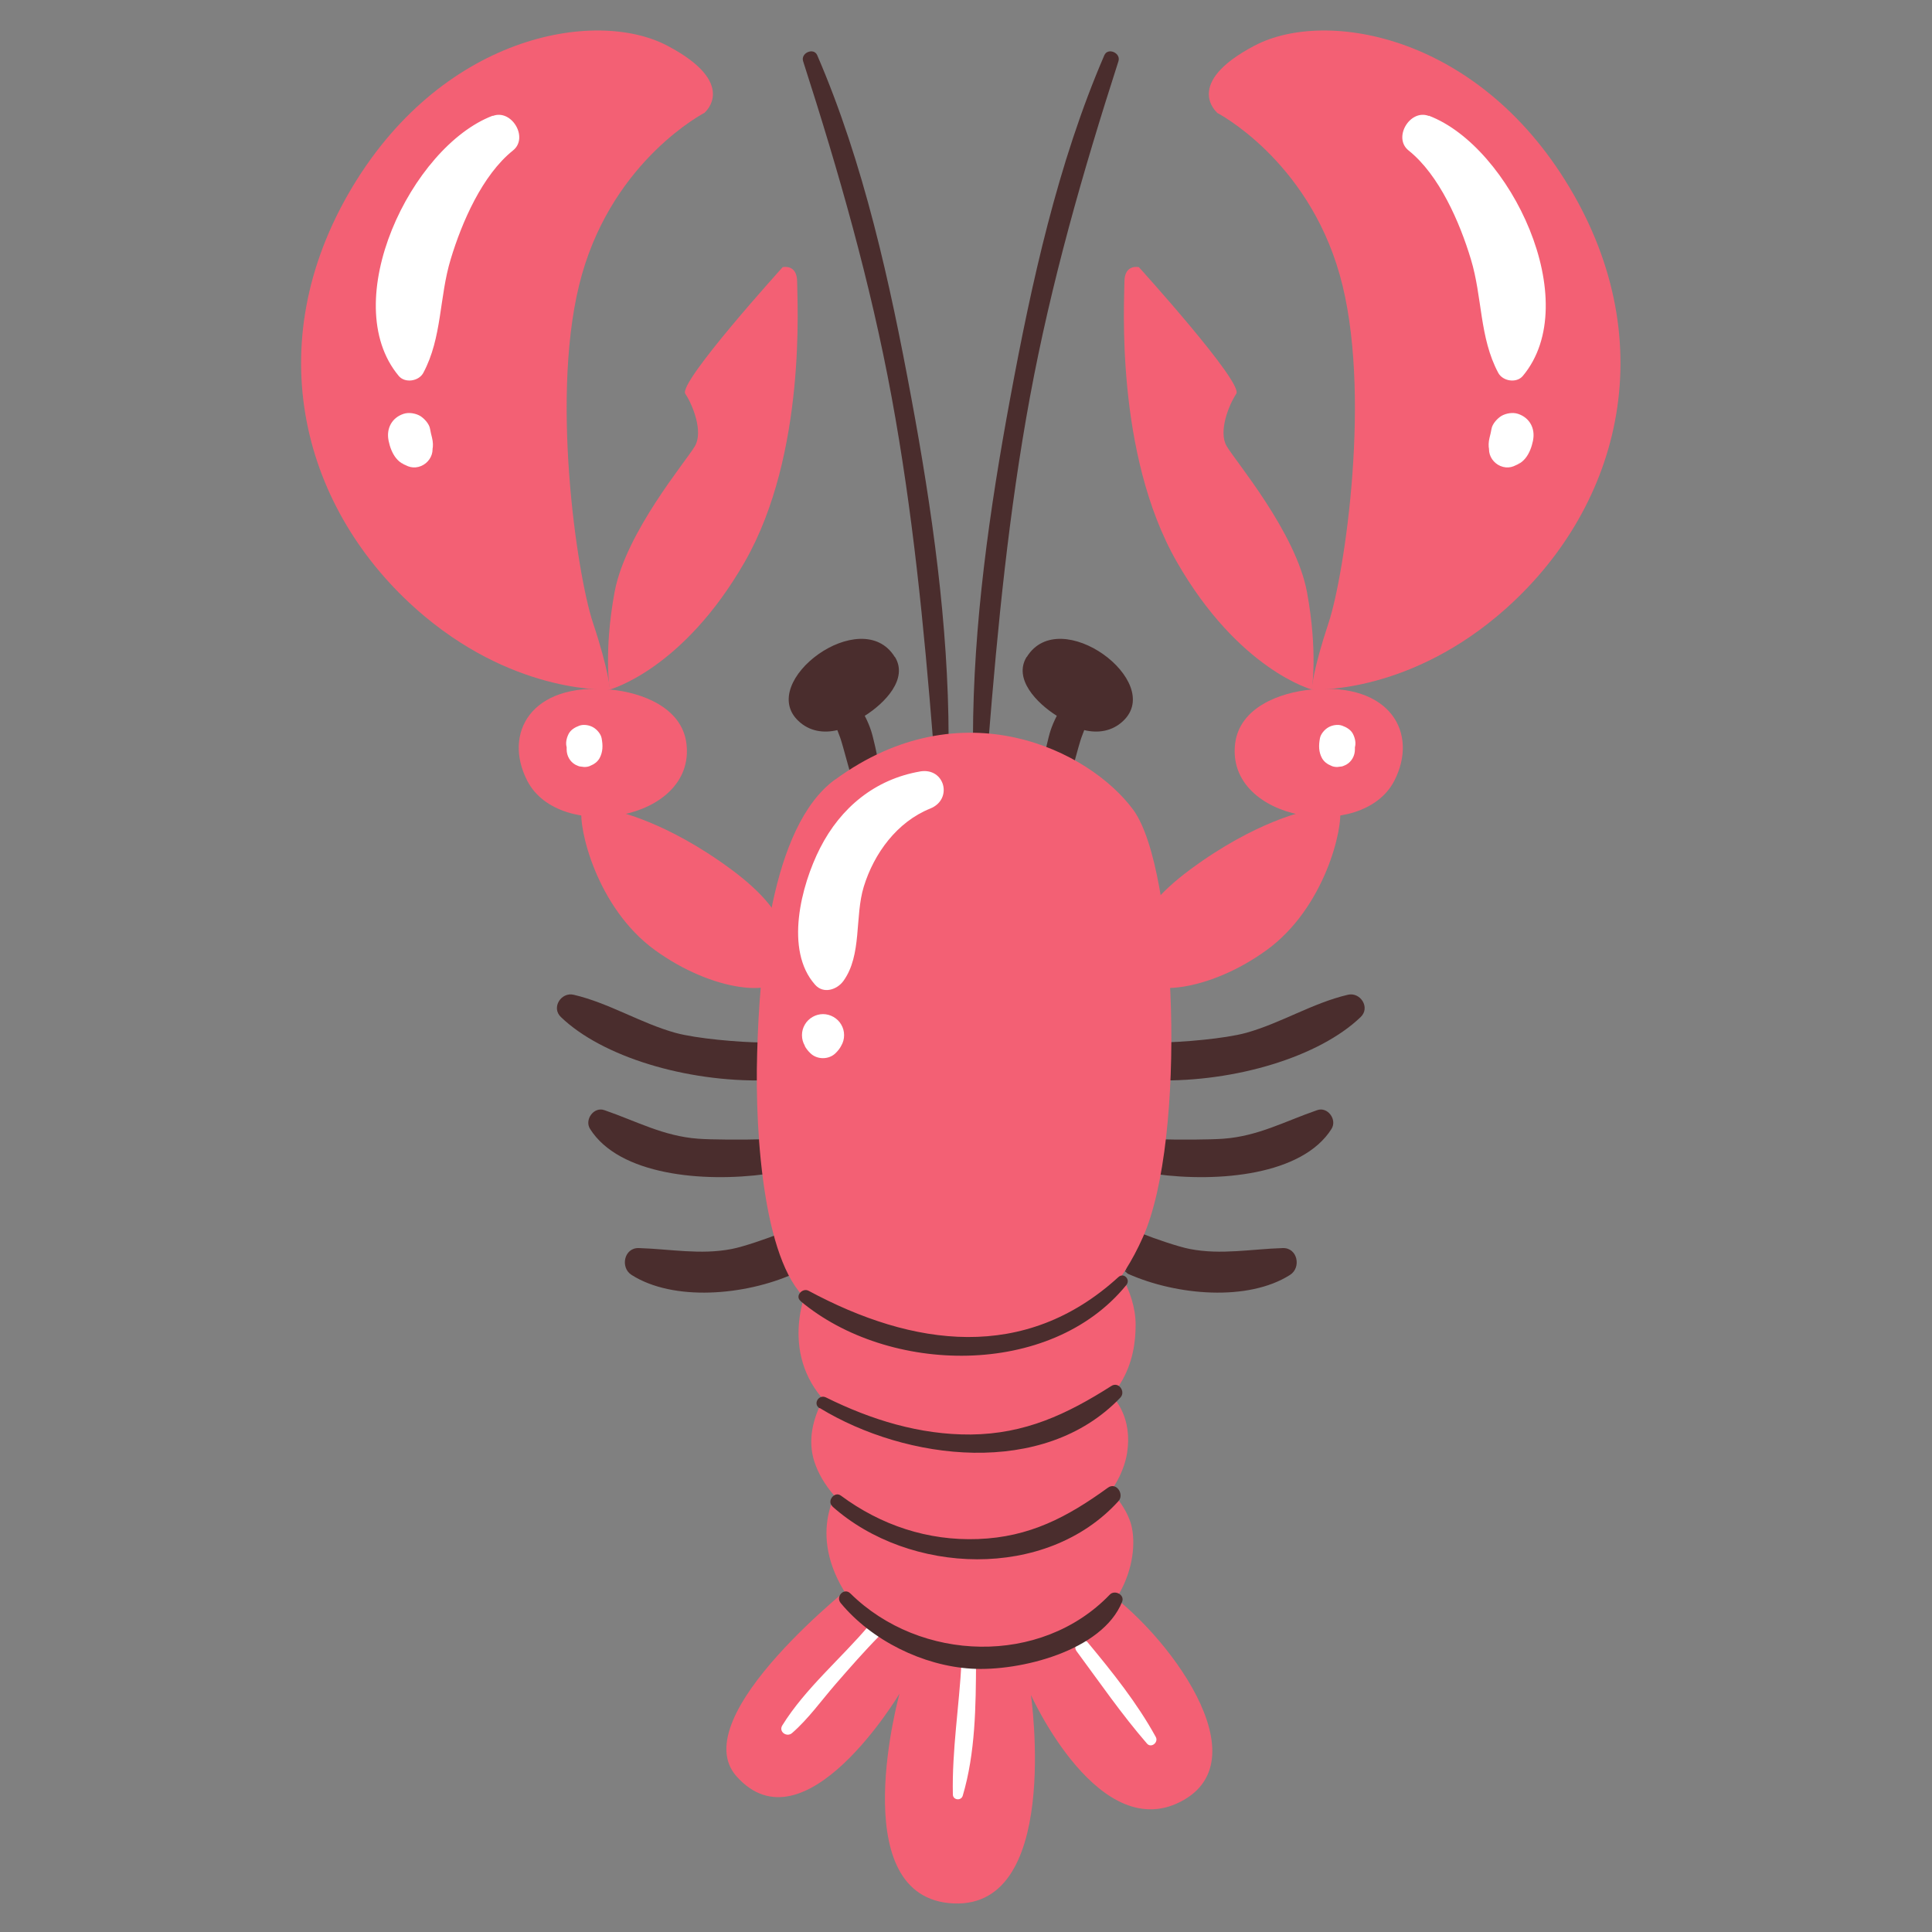 <?xml version="1.0" encoding="UTF-8"?>
<svg id="Capa_2" data-name="Capa 2" xmlns="http://www.w3.org/2000/svg" viewBox="0 0 100 100">
  <rect x="0" y="0" width="100" height="100" fill="#808080" stroke="none"/>
  <defs>
    <style>
      .cls-1 {
        fill: #fff;
      }

      .cls-2 {
        fill: #f36074;
      }

      .cls-3 {
        fill: none;
      }

      .cls-4 {
        fill: #4a2d2d;
      }
    </style>
  </defs>
  <g id="COLOR">
    <g>
      <g>
        <path class="cls-2" d="M44.42,81.8s-9.06,7.03-6.3,10.14c3.53,3.97,8.44-4.28,8.44-4.28,0,0-2.85,10.26,2.52,10.84,5.92.63,4.28-10.77,4.28-10.77,0,0,3.58,7.96,7.94,5.42,4.09-2.39-1.45-9.32-4.66-11.21-3.21-1.89-12.22-.13-12.22-.13Z"/>
        <path class="cls-1" d="M44.99,84.12c-1.44,1.71-3.32,3.28-4.5,5.19-.2.33.24.63.51.39.84-.73,1.52-1.69,2.25-2.53s1.48-1.7,2.28-2.51c.35-.36-.23-.92-.54-.54h0Z"/>
        <path class="cls-1" d="M49.77,86c-.12,2.29-.5,4.6-.45,6.88,0,.29.42.35.51.07.66-2.22.68-4.66.69-6.95,0-.49-.73-.48-.75,0h0Z"/>
        <path class="cls-1" d="M55.72,85.46c1.19,1.61,2.34,3.28,3.65,4.79.22.25.61-.07.45-.35-.96-1.75-2.25-3.36-3.52-4.89-.27-.32-.83.11-.58.45h0Z"/>
        <path class="cls-4" d="M51.15,38.37c-.19-.02-.37-.02-.56-.04-.05,0-.09-.02-.14-.04-.01,0-.03-.01-.04-.02,0,0,0,0,0,0-.02-.03-.03-.05-.05-.08.01-5.88.86-11.83,1.93-17.59,1.1-5.95,2.46-12.16,4.87-17.74.18-.42.87-.12.73.31-1.85,5.75-3.48,11.43-4.58,17.38-1.09,5.91-1.67,11.84-2.15,17.83,0,0,0,0,0,0Z"/>
        <path class="cls-4" d="M53.15,34c1.71-2.76,7.16,1.28,4.98,3.32-.57.54-1.31.64-2.01.47-.07.19-.15.38-.2.55-.1.31-.37,1.34-.47,1.66-.13-.06-.25-.11-.38-.16-.23-.09-.46-.17-.7-.25-.12-.04-.24-.08-.37-.13.04-.32.27-1.34.38-1.66.08-.24.19-.5.32-.75-1.05-.66-2.26-1.92-1.56-3.05Z"/>
        <path class="cls-4" d="M59.82,59.7l-.07.16c.04-.09.07-.17.11-.26.07-.16.15-.33.2-.49.01-.04.02-.09.03-.14.88.03,2.59.02,3.23-.03,1.8-.13,3.2-.91,4.86-1.48.54-.19,1.04.49.74.97-1.51,2.4-5.86,2.78-9.11,2.34-.05-.08-.08-.35-.2-.53.07-.18.13-.37.21-.55Z"/>
        <path class="cls-4" d="M58.25,65.74c.09.05.15.09.11.06-.03-.02-.07-.05-.1-.07.02-.04.04-.08.05-.12.03-.07.08-.16.1-.24-.03.13,0,0,.03-.04.05-.1.1-.2.15-.3.1-.21.2-.42.29-.63.06-.13.12-.26.16-.4.01-.04.03-.09.04-.13.03,0,.05,0,.08,0,.55.22,1.84.67,2.44.78,1.61.31,3.17,0,4.79-.05.77-.03.98,1.01.38,1.39-2.17,1.38-5.86,1.07-8.39-.06-.02-.01-.08-.07-.15-.13,0-.02.02-.04.03-.06Z"/>
        <path class="cls-4" d="M59.93,55.16c.05-.41.06-.8.04-1.2,1.24-.01,3.43-.2,4.53-.5,1.82-.51,3.43-1.54,5.26-1.97.65-.16,1.18.66.67,1.15-2.14,2.06-6.49,3.37-10.57,3.28,0-.01-.02-.03-.03-.05.04-.23.08-.47.11-.7Z"/>
        <path class="cls-4" d="M48.31,38.37c.19-.02.37-.02.56-.04.05,0,.09-.02.14-.04.01,0,.03-.01.04-.02,0,0,0,0,0,0,.02-.03.03-.05.05-.08-.01-5.88-.86-11.83-1.93-17.59-1.1-5.95-2.46-12.16-4.87-17.74-.18-.42-.87-.12-.73.31,1.85,5.75,3.48,11.43,4.58,17.38,1.09,5.91,1.67,11.84,2.15,17.83,0,0,0,0,0,0Z"/>
        <path class="cls-4" d="M46.31,34c-1.71-2.76-7.16,1.28-4.98,3.32.57.54,1.31.64,2.01.47.07.19.15.38.2.55.1.31.37,1.34.47,1.66.13-.06.25-.11.38-.16.23-.09.46-.17.7-.25.12-.04.24-.08.37-.13-.04-.32-.27-1.34-.38-1.66-.08-.24-.19-.5-.32-.75,1.05-.66,2.26-1.92,1.56-3.05Z"/>
        <path class="cls-4" d="M39.64,59.7l.07.16c-.04-.09-.07-.17-.11-.26-.07-.16-.15-.33-.2-.49-.01-.04-.02-.09-.03-.14-.88.03-2.59.02-3.23-.03-1.8-.13-3.2-.91-4.86-1.48-.54-.19-1.04.49-.74.97,1.51,2.4,5.86,2.78,9.11,2.34.05-.08.08-.35.2-.53-.07-.18-.13-.37-.21-.55Z"/>
        <path class="cls-4" d="M41.21,65.74c-.09.05-.15.09-.11.06.03-.02.07-.05.1-.07-.02-.04-.04-.08-.05-.12-.03-.07-.08-.16-.1-.24.03.13,0,0-.03-.04-.05-.1-.1-.2-.15-.3-.1-.21-.2-.42-.29-.63-.06-.13-.12-.26-.16-.4-.01-.04-.03-.09-.04-.13-.03,0-.05,0-.08,0-.55.22-1.84.67-2.44.78-1.61.31-3.17,0-4.79-.05-.77-.03-.98,1.01-.38,1.39,2.17,1.38,5.86,1.07,8.39-.06.02-.01.08-.07.15-.13,0-.02-.02-.04-.03-.06Z"/>
        <path class="cls-4" d="M39.53,55.16c-.05-.41-.06-.8-.04-1.2-1.24-.01-3.43-.2-4.53-.5-1.82-.51-3.43-1.54-5.26-1.97-.65-.16-1.18.66-.67,1.15,2.14,2.06,6.49,3.37,10.57,3.28,0-.01.02-.03.03-.05-.04-.23-.08-.47-.11-.7Z"/>
        <path class="cls-2" d="M43.6,76.76s-1.89,2.27.06,5.54,5.92,3.91,10.02,3.09c4.09-.82,5.3-4.32,4.91-6.3-.34-1.74-2.83-3.72-4.22-3.97-1.39-.25-10.77,1.64-10.77,1.64Z"/>
        <path class="cls-2" d="M43.6,71.03s-2.08,2.14-1.51,4.41,3.78,5.14,8.88,4.79c5.42-.38,7.12-3.4,7.37-5.04s-.38-3.09-2.2-4.03-12.54-.13-12.54-.13Z"/>
        <path class="cls-2" d="M41.96,66.24s-1.64,3.15.38,5.86,7.18,3.58,11.72,2.2c4.16-1.26,4.72-3.97,4.72-5.73s-1.2-3.53-2.27-4.54-14.55,2.2-14.55,2.2Z"/>
        <path class="cls-2" d="M40.51,13.83s-5.42,5.98-5.04,6.55.94,1.95.5,2.71-3.59,4.47-4.16,7.56c-.57,3.09-.25,5.04-.25,5.04,0,0,3.78-1.01,6.99-6.61,3.21-5.61,2.71-13.54,2.71-14.49s-.76-.76-.76-.76Z"/>
        <path class="cls-2" d="M36.48,5.83s-4.66,2.39-6.36,8.38c-1.7,5.98-.25,15.56.57,18.02.82,2.46.88,3.46.88,3.46,0,0-4.7.29-9.58-3.78-6.11-5.1-8.69-13.61-3.97-21.86C22.75,1.8,30.81.41,34.53,2.36c3.72,1.95,1.95,3.46,1.95,3.46Z"/>
        <path class="cls-2" d="M31.57,35.69c-4.09-.38-5.54,2.27-4.28,4.72,1.65,3.22,8.73,2.1,8.24-1.92-.23-1.88-2.32-2.65-3.95-2.8Z"/>
        <path class="cls-2" d="M31.88,41.99s2.58.5,5.98,3.02c3.4,2.52,3.02,4.22,2.71,5.42s-3.65.94-6.68-1.26c-3.02-2.2-3.97-6.36-3.78-7.31s1.76.13,1.76.13Z"/>
        <path class="cls-2" d="M43.22,40.35c-3.35,2.45-3.91,9.83-4.03,14.17-.13,4.35.38,11.21,2.77,12.91s4.47,2.27,8,2.14c3.53-.13,6.93-.44,9.2-5.54,2.27-5.1,1.76-19.02-.5-22.11-2.27-3.09-8.88-6.36-15.43-1.57Z"/>
        <path class="cls-1" d="M25.5,5.99c-4.21,1.6-8.07,9.63-4.86,13.47.33.39,1.04.27,1.27-.16.98-1.83.82-3.93,1.42-5.89.57-1.89,1.63-4.35,3.22-5.62.83-.66-.07-2.16-1.04-1.79h0Z"/>
        <path class="cls-1" d="M20.11,22.8c.14.68.49,1.32,1.27,1.35l-.51-.14-.11-.09c.31.25.65.36,1.04.2.35-.15.59-.49.59-.87,0-.04,0-.07,0-.11l-.3.71c.31-.37.38-.75.27-1.2-.04-.15-.07-.29-.1-.45-.04-.26-.3-.54-.51-.67-.24-.14-.59-.2-.86-.11-.61.2-.9.76-.78,1.37h0Z"/>
        <path class="cls-2" d="M58.95,13.83s5.42,5.98,5.04,6.55-.94,1.95-.5,2.71c.44.76,3.59,4.47,4.16,7.56s.25,5.04.25,5.04c0,0-3.78-1.01-6.99-6.61-3.21-5.61-2.71-13.54-2.71-14.49s.76-.76.76-.76Z"/>
        <path class="cls-2" d="M62.98,5.83s4.66,2.39,6.36,8.38c1.7,5.98.25,15.56-.57,18.02s-.88,3.46-.88,3.46c0,0,4.7.29,9.58-3.78,6.11-5.1,8.69-13.61,3.97-21.86-4.72-8.25-12.79-9.64-16.5-7.69-3.72,1.95-1.95,3.46-1.95,3.46Z"/>
        <path class="cls-2" d="M67.89,35.69c4.09-.38,5.54,2.27,4.28,4.72-1.65,3.22-8.73,2.1-8.24-1.92.23-1.88,2.32-2.65,3.95-2.8Z"/>
        <path class="cls-2" d="M67.58,41.99s-2.58.5-5.98,3.02c-3.4,2.52-3.02,4.22-2.71,5.42.31,1.2,3.65.94,6.68-1.26,3.02-2.2,3.97-6.36,3.78-7.31-.19-.94-1.76.13-1.76.13Z"/>
        <path class="cls-1" d="M73.96,5.99c4.21,1.6,8.07,9.63,4.86,13.47-.33.39-1.04.27-1.27-.16-.98-1.83-.82-3.93-1.42-5.89-.57-1.89-1.63-4.35-3.22-5.62-.83-.66.07-2.16,1.04-1.79h0Z"/>
        <path class="cls-1" d="M79.35,22.8c-.14.68-.49,1.32-1.27,1.35l.51-.14.11-.09c-.31.25-.65.36-1.04.2-.35-.15-.59-.49-.59-.87,0-.04,0-.07,0-.11l.3.71c-.31-.37-.38-.75-.27-1.2.04-.15.07-.29.1-.45.04-.26.3-.54.51-.67.24-.14.59-.2.86-.11.61.2.9.76.78,1.37h0Z"/>
        <path class="cls-1" d="M70.13,38.71s-.02.08-.03.13l.03-.25c0,.07,0,.13,0,.2,0,.16-.04.32-.12.46-.08.14-.19.25-.33.33-.07.03-.14.07-.22.09l-.24.03c-.13,0-.24-.02-.35-.08-.18-.07-.34-.2-.44-.37-.18-.33-.18-.67-.11-1.04.04-.22.24-.45.43-.56.2-.12.5-.17.72-.09s.45.21.56.43.17.48.09.72h0Z"/>
        <path class="cls-1" d="M29.33,38.71s.02.08.03.13l-.03-.25c0,.07,0,.13,0,.2,0,.16.04.32.12.46.08.14.19.25.33.33.07.03.14.07.22.09l.24.03c.13,0,.24-.02.35-.08.18-.07.34-.2.44-.37.18-.33.18-.67.11-1.04-.04-.22-.24-.45-.43-.56-.2-.12-.5-.17-.72-.09s-.45.21-.56.43-.17.48-.09.72h0Z"/>
        <path class="cls-1" d="M47.63,39.93c-2.33.4-4.11,1.86-5.18,3.96-.99,1.94-1.85,5.3-.26,7.08.43.49,1.13.26,1.46-.19.98-1.35.58-3.33,1.06-4.89.53-1.72,1.72-3.35,3.44-4.04,1.19-.48.75-2.14-.53-1.92h0Z"/>
        <path class="cls-1" d="M41.65,54.13c.07.14.17.26.28.37.35.36.98.36,1.33,0,.11-.11.21-.23.28-.37.1-.17.15-.35.15-.55,0-.2-.05-.38-.15-.55-.19-.33-.56-.54-.94-.54s-.75.21-.94.54c-.1.17-.15.35-.15.55,0,.2.05.38.15.55h0Z"/>
        <path class="cls-4" d="M41.43,67.34c4.54,3.81,12.94,4.01,16.87-.83.23-.28-.13-.66-.41-.41-4.84,4.42-10.63,3.62-16.04.71-.32-.17-.72.28-.41.53h0Z"/>
        <path class="cls-4" d="M42.43,72.88c4.48,2.73,11.59,3.62,15.56-.54.29-.31-.09-.85-.47-.6-2.31,1.47-4.47,2.48-7.27,2.51-2.64.02-5.16-.76-7.5-1.92-.37-.18-.69.34-.33.56h0Z"/>
        <path class="cls-4" d="M43.09,77.98c3.97,3.53,11.06,3.84,14.8-.28.32-.35-.11-1.01-.54-.7-2.11,1.53-4.06,2.56-6.72,2.66-2.6.1-5.03-.71-7.11-2.25-.33-.24-.74.29-.43.56h0Z"/>
        <path class="cls-4" d="M43.52,82.98c1.6,1.93,4.25,3.24,6.76,3.39s6.78-.92,7.8-3.46c.15-.37-.39-.64-.64-.37-3.56,3.7-9.81,3.5-13.42-.06-.33-.33-.79.16-.5.5h0Z"/>
      </g>
      <rect class="cls-3" width="100" height="100"/>
    </g>
  </g>
</svg>